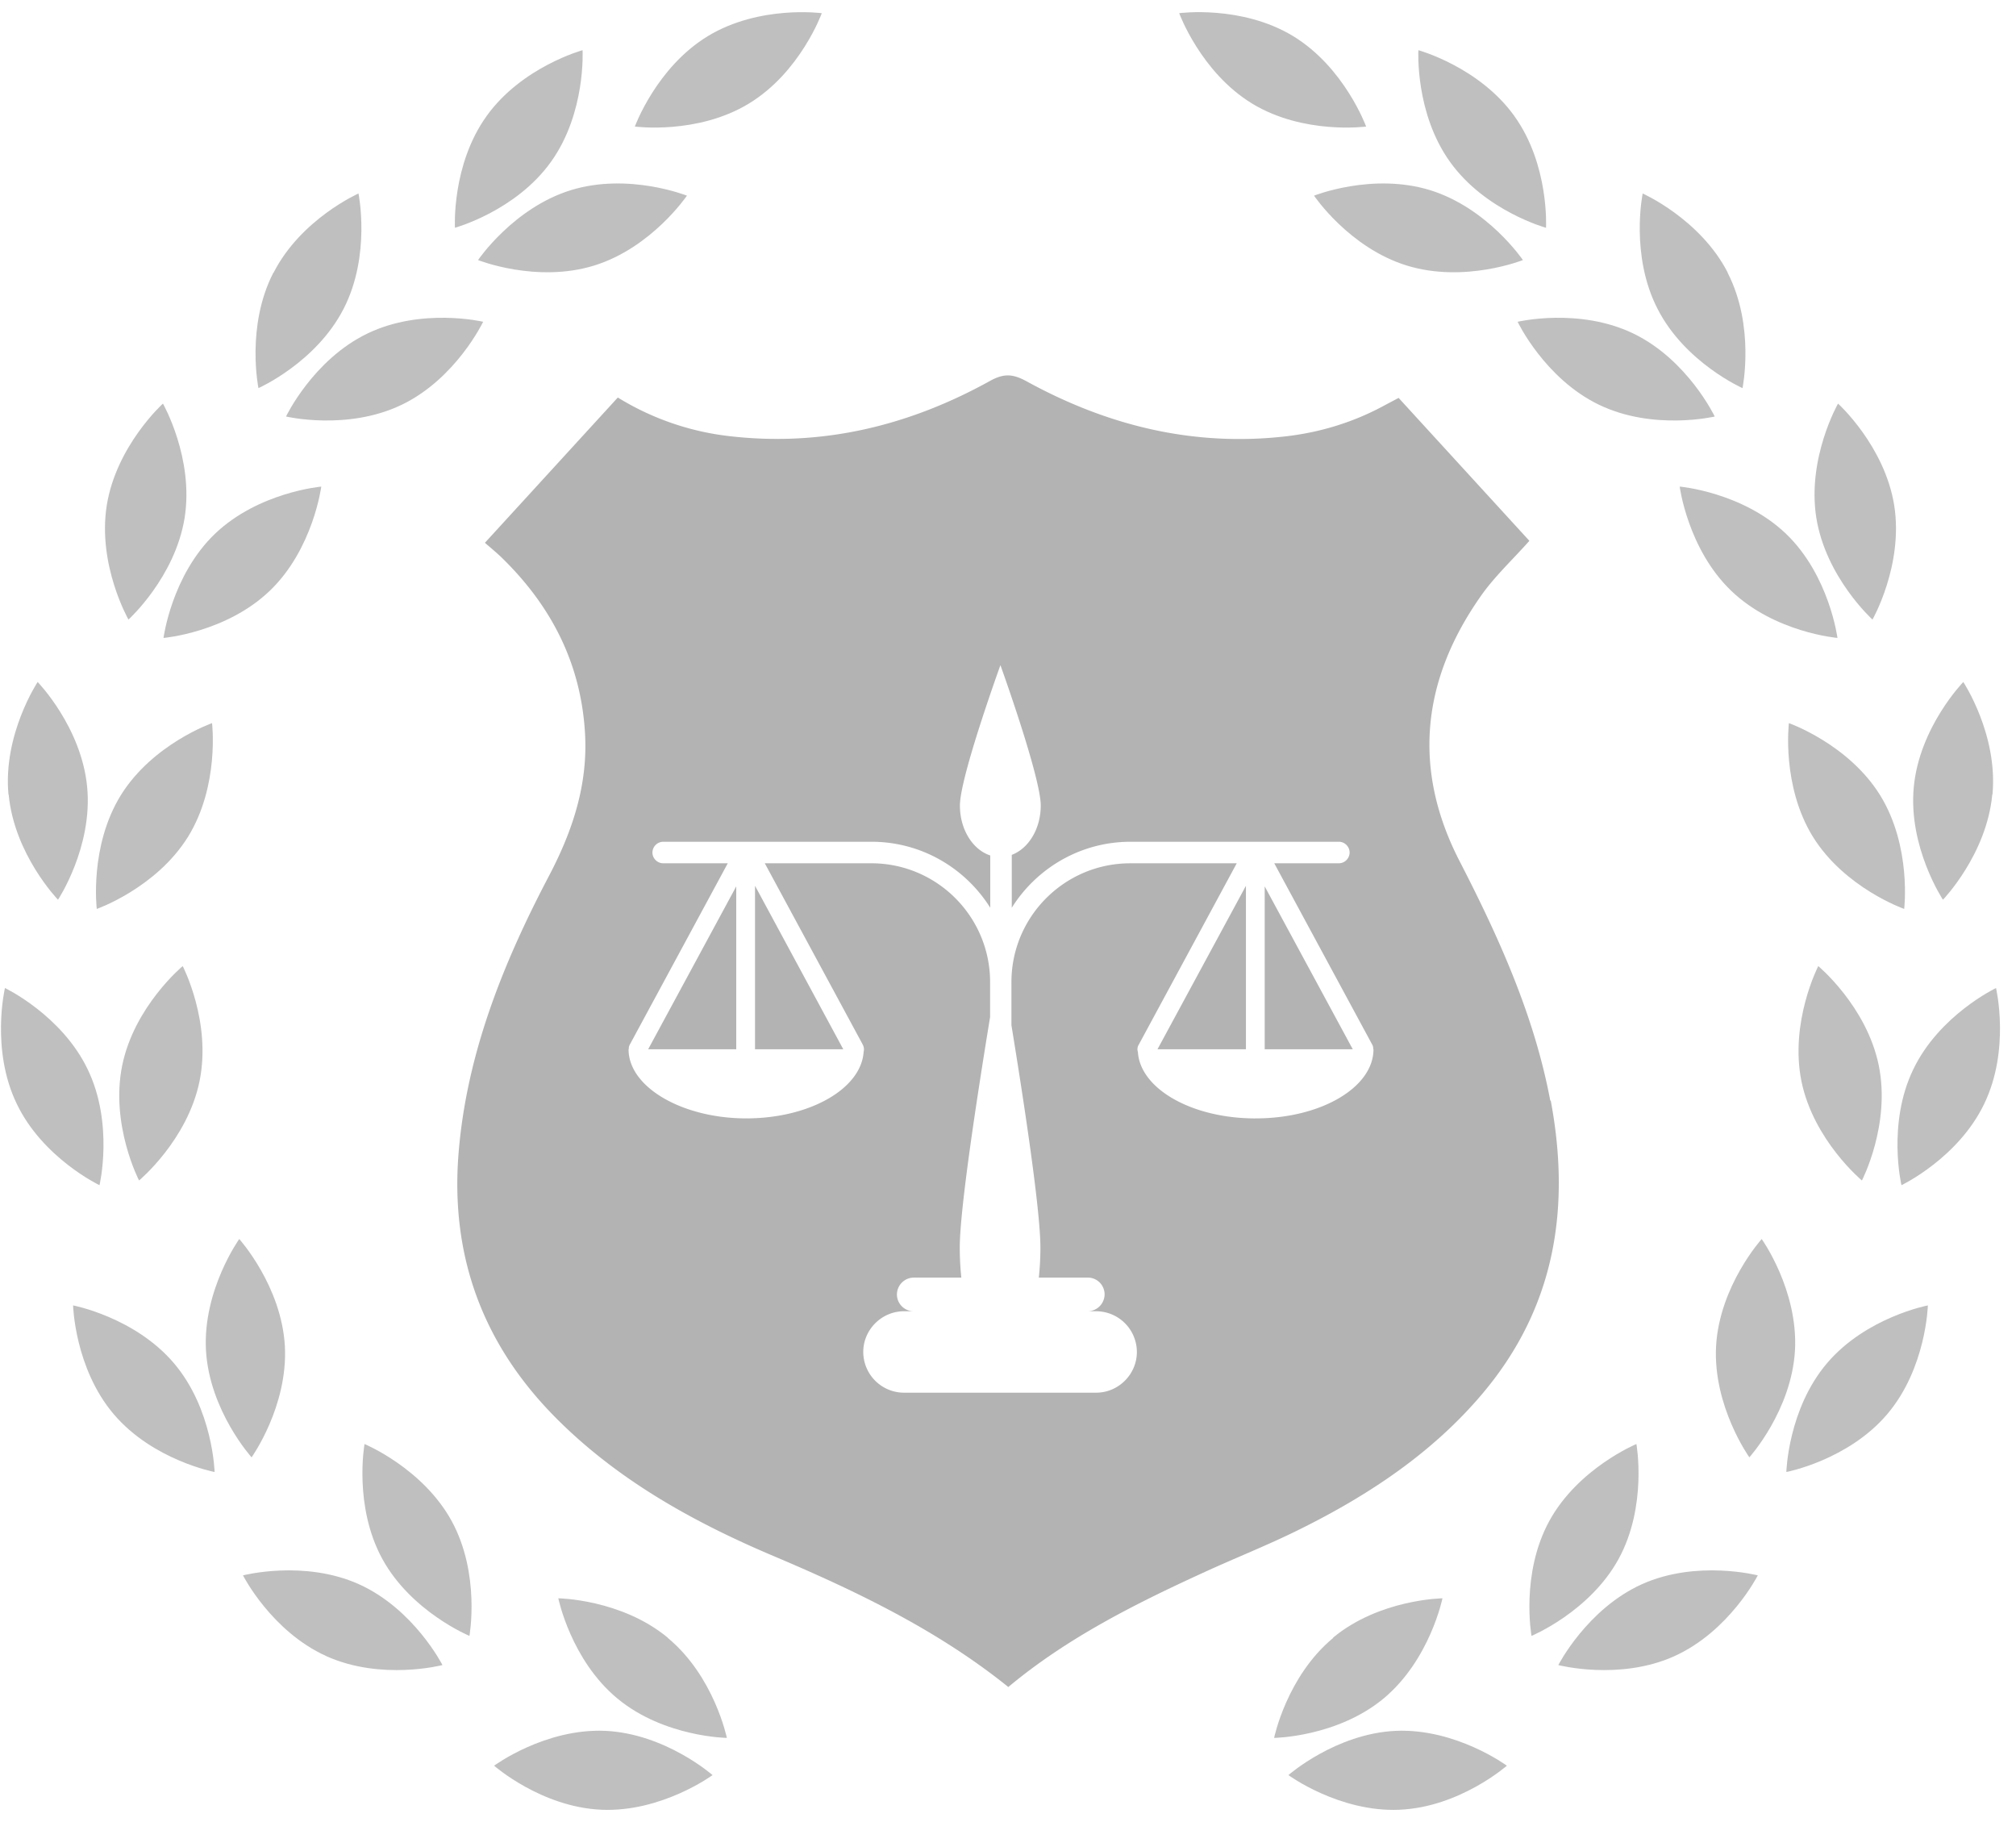<svg xmlns="http://www.w3.org/2000/svg" width="83" height="75" fill="none" xmlns:v="https://vecta.io/nano"><path d="M24.461 10.931c-2.377.733-4.779-.226-4.779-.226s1.451-2.144 3.82-2.877c2.377-.733 4.779.226 4.779.226s-1.451 2.144-3.82 2.877zm-4.425-6.157c-1.451 2.015-1.306 4.602-1.306 4.602s2.498-.685 3.949-2.708c1.451-2.015 1.305-4.602 1.305-4.602s-2.498.685-3.949 2.708zm-3.497 11.887c-2.24 1.08-4.763.484-4.763.484s1.112-2.337 3.352-3.417 4.763-.483 4.763-.483-1.112 2.337-3.352 3.417zm-5.286-5.432c-1.136 2.208-.612 4.747-.612 4.747s2.369-1.048 3.505-3.264c1.136-2.208.613-4.747.613-4.747s-2.369 1.048-3.498 3.264h-.008zm-.145 13.088C9.31 26.042 6.732 26.26 6.732 26.26s.33-2.571 2.119-4.288c1.797-1.717 4.376-1.942 4.376-1.942s-.33 2.571-2.119 4.288zm-6.713-3.513c-.387 2.458.894 4.699.894 4.699s1.918-1.733 2.313-4.191c.387-2.458-.894-4.699-.894-4.699s-1.918 1.733-2.313 4.191zm3.344 13.644c-1.314 2.111-3.755 2.966-3.755 2.966s-.314-2.571.991-4.682c1.314-2.112 3.755-2.966 3.755-2.966s.314 2.571-.991 4.683zM.357 32.707c.234 2.474 2.031 4.328 2.031 4.328s1.434-2.16 1.201-4.634-2.039-4.328-2.039-4.328-1.434 2.16-1.201 4.634h.008zm7.858 11.799c-.5 2.434-2.49 4.086-2.49 4.086s-1.193-2.297-.693-4.739c.5-2.434 2.49-4.086 2.49-4.086s1.193 2.297.693 4.739zm-7.527.927c1.072 2.241 3.409 3.353 3.409 3.353s.596-2.523-.484-4.763C2.541 41.782.204 40.67.204 40.67s-.596 2.523.484 4.763zm11.04 9.969c.137 2.482-1.37 4.586-1.37 4.586s-1.733-1.918-1.878-4.4c-.137-2.482 1.37-4.586 1.37-4.586s1.733 1.918 1.878 4.4zm-7.043 2.813c1.612 1.894 4.15 2.377 4.15 2.377s-.064-2.587-1.676-4.481-4.15-2.377-4.15-2.377.064 2.587 1.676 4.481zm13.909 4.392c1.193 2.184.733 4.731.733 4.731s-2.393-.991-3.586-3.167c-1.193-2.184-.733-4.731-.733-4.731s2.393.991 3.586 3.167zm-5.149 5.569c2.265 1.016 4.771.363 4.771.363s-1.168-2.305-3.441-3.329c-2.264-1.016-4.771-.363-4.771-.363s1.168 2.305 3.441 3.328zm14.046-.757c1.918 1.588 2.434 4.118 2.434 4.118s-2.587-.032-4.505-1.62-2.434-4.126-2.434-4.126 2.587.032 4.505 1.62v.008zm-2.724 7.076c2.482.105 4.569-1.427 4.569-1.427s-1.942-1.709-4.424-1.822c-2.482-.105-4.569 1.435-4.569 1.435s1.942 1.709 4.424 1.813zm6.06-70.229c-2.127 1.289-4.69.943-4.69.943s.886-2.434 3.006-3.723c2.127-1.289 4.69-.943 4.69-.943s-.878 2.434-3.006 3.723zm27.093 6.665c2.377.733 4.779-.226 4.779-.226s-1.451-2.144-3.82-2.877c-2.377-.733-4.779.226-4.779.226s1.442 2.144 3.82 2.877zm4.424-6.157c1.451 2.015 1.306 4.602 1.306 4.602s-2.498-.685-3.949-2.708c-1.451-2.015-1.305-4.602-1.305-4.602s2.498.685 3.949 2.708zm3.489 11.887c2.24 1.08 4.763.484 4.763.484s-1.112-2.337-3.352-3.417-4.763-.483-4.763-.483 1.112 2.337 3.352 3.417zm5.295-5.432c1.136 2.208.612 4.747.612 4.747s-2.369-1.048-3.498-3.264c-1.136-2.208-.612-4.747-.612-4.747s2.37 1.048 3.506 3.264h-.008zm.145 13.088c1.797 1.725 4.376 1.942 4.376 1.942s-.33-2.571-2.119-4.288c-1.797-1.717-4.376-1.942-4.376-1.942s.33 2.571 2.119 4.288zm6.713-3.513c.387 2.458-.895 4.699-.895 4.699s-1.918-1.733-2.313-4.191c-.387-2.458.895-4.699.895-4.699s1.918 1.733 2.313 4.191zm-3.345 13.644c1.314 2.111 3.755 2.966 3.755 2.966s.314-2.571-.991-4.682c-1.313-2.112-3.755-2.966-3.755-2.966s-.314 2.571.991 4.683zm7.382-1.741c-.234 2.474-2.031 4.328-2.031 4.328s-1.434-2.16-1.201-4.634 2.039-4.328 2.039-4.328 1.434 2.16 1.201 4.634h-.008zm-7.857 11.799c.5 2.434 2.49 4.086 2.49 4.086s1.193-2.297.693-4.739c-.5-2.434-2.49-4.086-2.49-4.086s-1.185 2.297-.693 4.739zm7.527.927c-1.072 2.241-3.409 3.353-3.409 3.353s-.596-2.523.484-4.763c1.072-2.241 3.409-3.353 3.409-3.353s.596 2.523-.484 4.763zm-11.041 9.969c-.137 2.482 1.37 4.586 1.37 4.586s1.733-1.918 1.878-4.4c.137-2.482-1.37-4.586-1.37-4.586s-1.733 1.918-1.878 4.4zm7.043 2.813c-1.612 1.894-4.15 2.377-4.15 2.377s.064-2.587 1.676-4.481 4.15-2.377 4.15-2.377-.064 2.587-1.676 4.481zm-13.909 4.392c-1.193 2.184-.733 4.731-.733 4.731s2.393-.991 3.586-3.167c1.193-2.184.733-4.731.733-4.731s-2.393.991-3.586 3.167zm5.142 5.569c-2.264 1.016-4.771.363-4.771.363s1.177-2.305 3.441-3.329c2.264-1.016 4.771-.363 4.771-.363s-1.169 2.305-3.441 3.328zm-14.038-.757c-1.918 1.588-2.434 4.118-2.434 4.118s2.587-.032 4.505-1.62c1.91-1.588 2.426-4.126 2.426-4.126s-2.587.032-4.505 1.62l.008.008zm2.724 7.076c-2.482.105-4.569-1.427-4.569-1.427s1.942-1.709 4.424-1.822c2.482-.105 4.569 1.435 4.569 1.435s-1.942 1.709-4.424 1.813zm-6.06-70.229c2.127 1.289 4.69.943 4.69.943s-.886-2.434-3.006-3.723c-2.128-1.29-4.69-.944-4.69-.944s.886 2.434 3.006 3.723z" fill="#bfbfbf"/><path d="M51.296 43.192v-6.73l-3.642 6.73h3.642zm-20.211 0h3.634l-3.634-6.73v6.73zm-.774 0v-6.705l-3.626 6.705h3.626zm21.758 0h3.626l-3.626-6.705v6.705zm11.758 2.12c-.653-3.482-2.103-6.697-3.731-9.857-1.95-3.78-1.571-7.431.854-10.896.564-.814 1.314-1.507 2.015-2.297l-5.383-5.883-.548.29c-1.265.693-2.627 1.12-4.078 1.29-3.844.443-7.39-.451-10.694-2.265-.564-.306-.927-.33-1.499-.016-3.32 1.838-6.89 2.724-10.75 2.273a11.16 11.16 0 0 1-4.577-1.588l-5.472 5.98c.25.218.467.395.669.588 2.071 2.007 3.272 4.376 3.449 7.197.137 2.128-.492 4.046-1.483 5.932-1.902 3.619-3.401 7.366-3.723 11.452-.322 4.142.959 7.753 3.949 10.791 2.547 2.587 5.697 4.344 9.058 5.763 3.425 1.451 6.745 3.054 9.63 5.376 2.393-1.999 5.174-3.401 8.01-4.699 1.313-.605 2.667-1.136 3.965-1.781 2.869-1.418 5.496-3.167 7.543-5.593 3.022-3.578 3.634-7.681 2.813-12.073l-.016.016zm-12.144.725c-2.611 0-4.738-1.217-4.835-2.732-.032-.097-.024-.201.032-.298l4.037-7.471h-4.384c-2.7 0-4.892 2.192-4.892 4.892v1.773c.492 3.014 1.193 7.576 1.193 9.155 0 .427-.024.846-.065 1.233h2.015c.387 0 .693.314.693.693a.7.7 0 0 1-.693.693h.346a1.68 1.68 0 0 1 1.676 1.676c0 .919-.758 1.676-1.676 1.676h-7.913a1.68 1.68 0 0 1-1.676-1.676c0-.919.758-1.676 1.676-1.676h.403c-.387 0-.693-.314-.693-.693a.7.7 0 0 1 .693-.693h1.958c-.04-.395-.064-.806-.064-1.233 0-1.636.758-6.496 1.249-9.494v-1.435c0-2.7-2.192-4.892-4.892-4.892h-4.384l4.037 7.471a.43.43 0 0 1 .032.298c-.105 1.515-2.224 2.732-4.835 2.732s-4.843-1.273-4.843-2.845h.008c0-.065.008-.129.04-.185l4.037-7.471h-2.659c-.242 0-.443-.202-.443-.443a.45.45 0 0 1 .443-.443h8.574c2.063 0 3.868 1.088 4.891 2.716v-2.152c-.717-.234-1.249-1.064-1.249-2.055 0-1.177 1.668-5.778 1.668-5.778s1.66 4.602 1.66 5.778c0 .967-.508 1.773-1.193 2.031v2.176c1.023-1.628 2.829-2.716 4.892-2.716h8.574c.242 0 .443.201.443.443s-.201.443-.443.443h-2.659l4.037 7.471c.032.056.04.121.04.185h.008c0 1.572-2.168 2.845-4.843 2.845h-.024z" fill="#b3b3b3"/></svg>